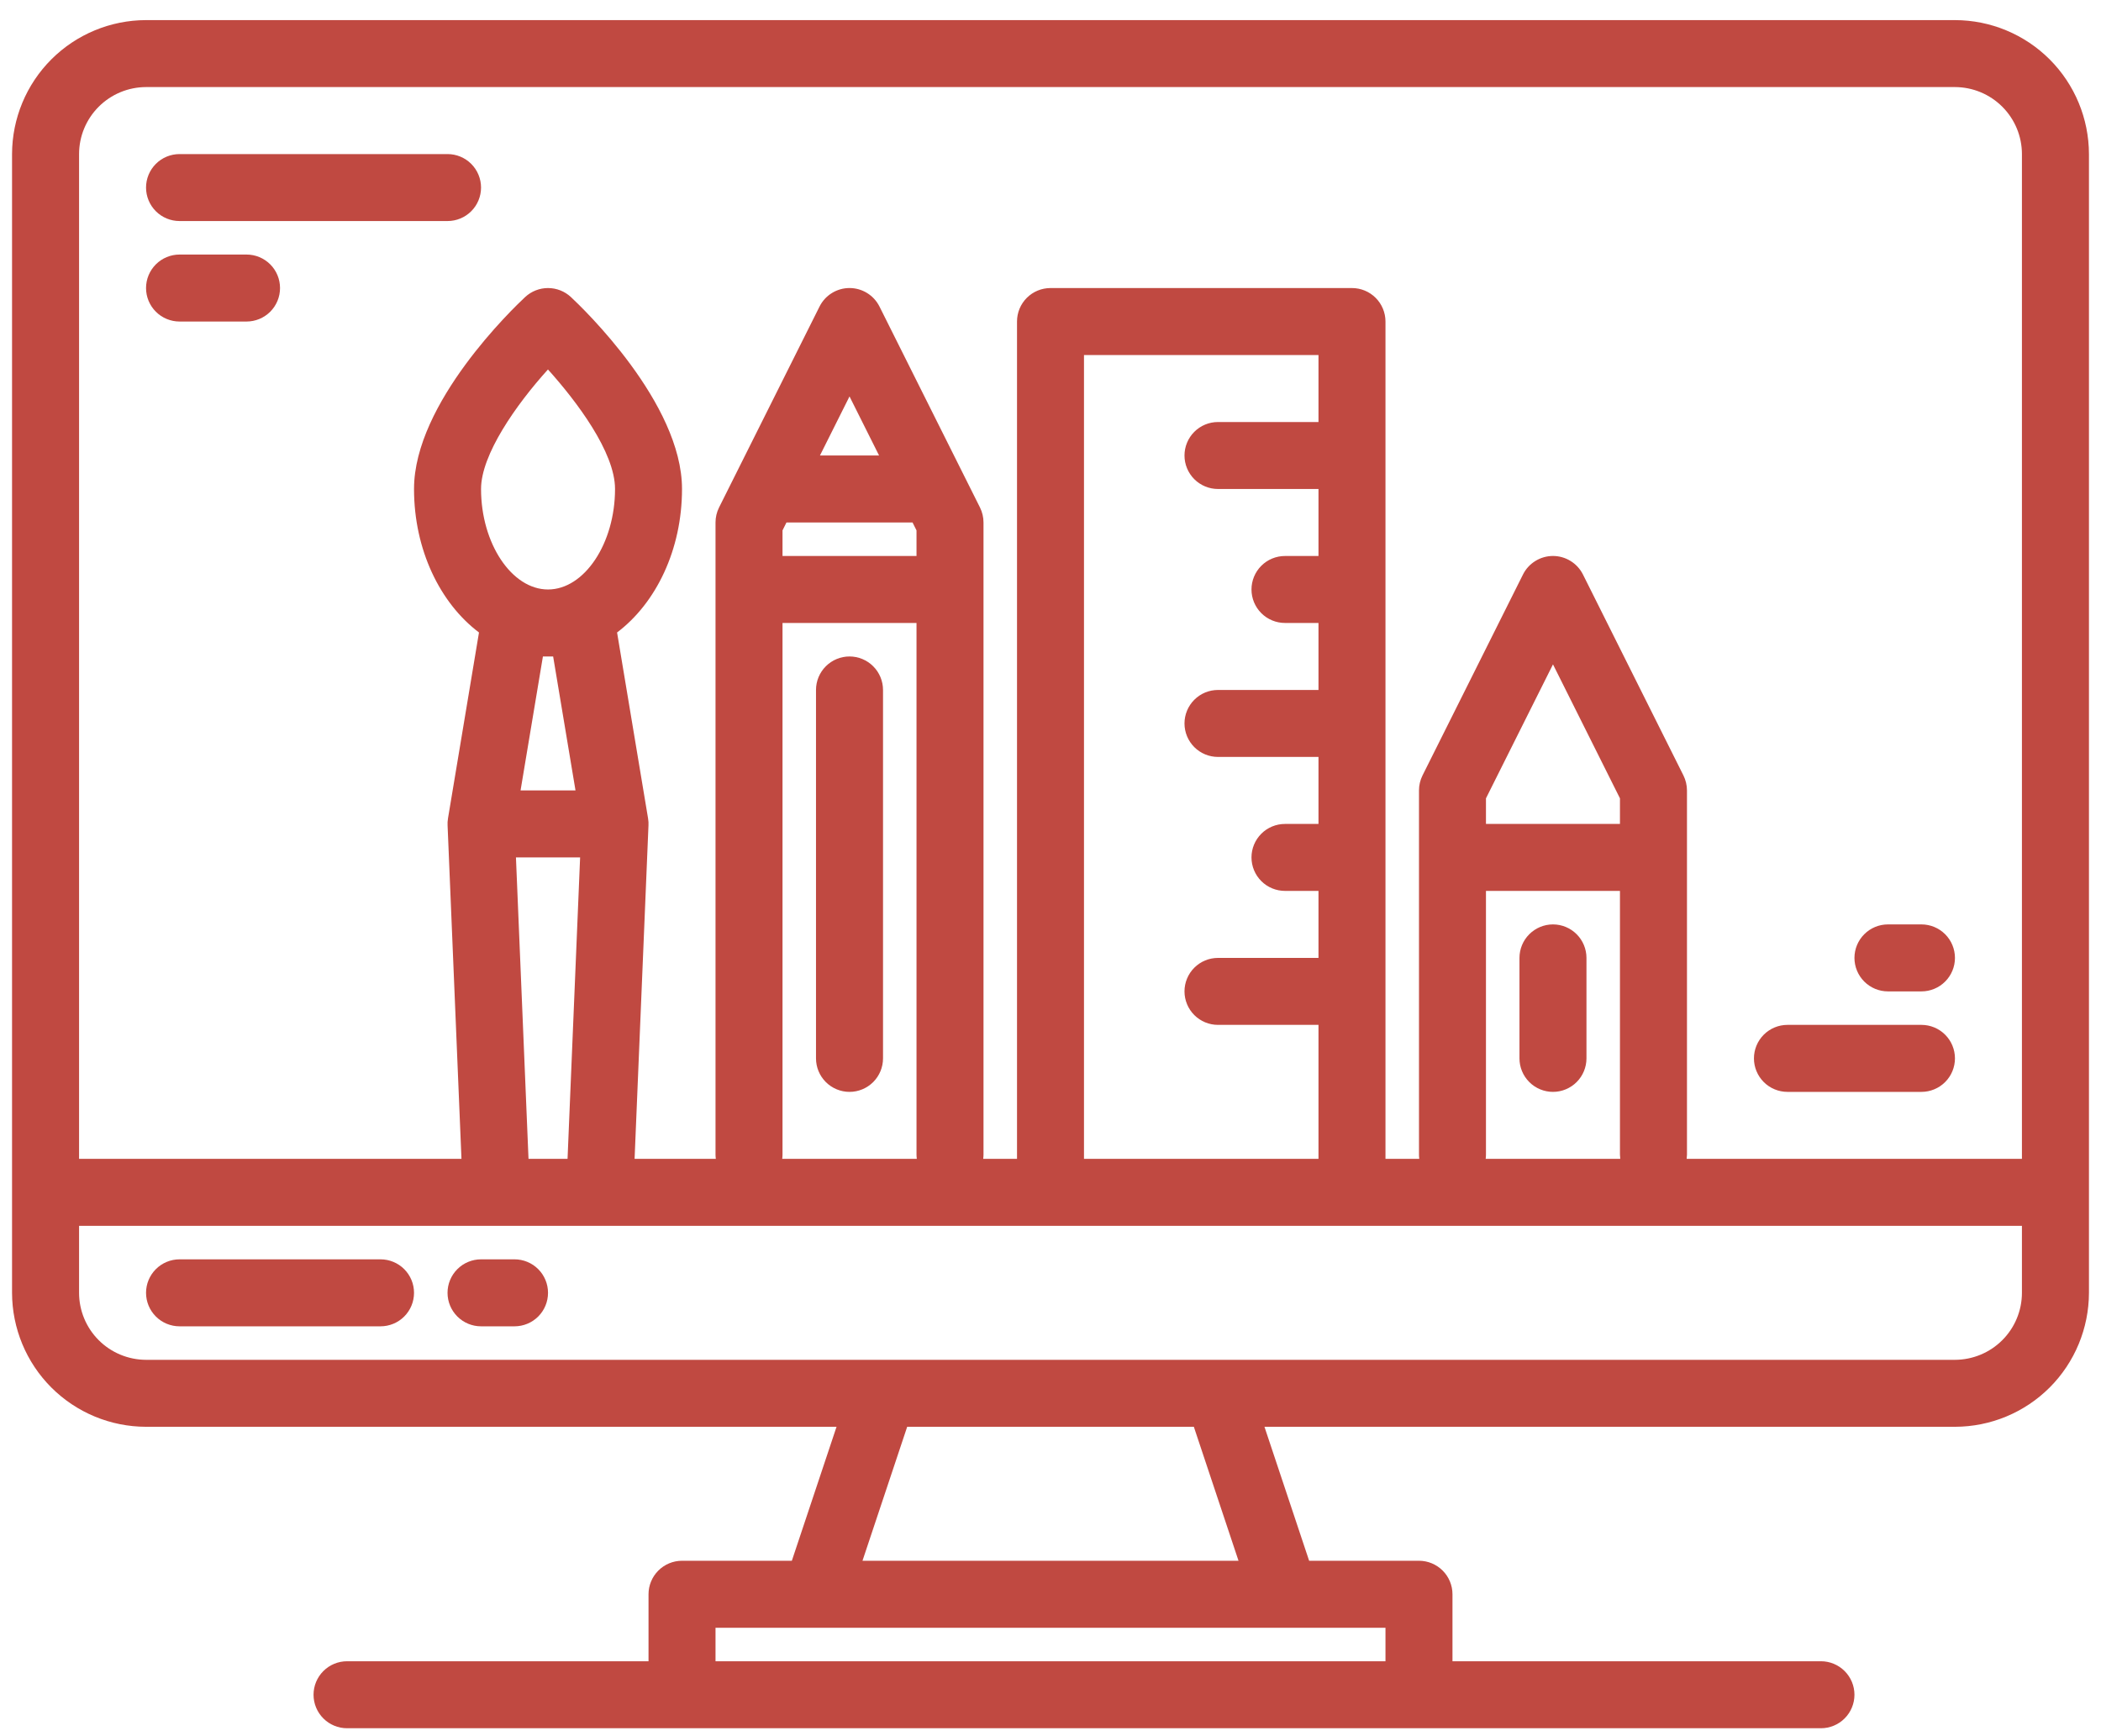 <svg width="98" height="81" viewBox="0 0 98 81" fill="none" xmlns="http://www.w3.org/2000/svg">
<path d="M91.188 0.938H6.812C5.156 0.94 3.567 1.599 2.395 2.77C1.224 3.942 0.565 5.531 0.562 7.188V60.312C0.565 61.969 1.224 63.558 2.395 64.73C3.567 65.901 5.156 66.56 6.812 66.562H39.02L36.935 72.812H31.812C31.398 72.812 31.001 72.977 30.708 73.27C30.415 73.563 30.25 73.961 30.25 74.375V77.5H16.188C15.773 77.5 15.376 77.665 15.083 77.958C14.79 78.251 14.625 78.648 14.625 79.062C14.625 79.477 14.79 79.874 15.083 80.167C15.376 80.46 15.773 80.625 16.188 80.625H84.938C85.352 80.625 85.749 80.46 86.042 80.167C86.335 79.874 86.5 79.477 86.5 79.062C86.5 78.648 86.335 78.251 86.042 77.958C85.749 77.665 85.352 77.5 84.938 77.5H67.75V74.375C67.75 73.961 67.585 73.563 67.292 73.27C66.999 72.977 66.602 72.812 66.188 72.812H61.064L58.98 66.562H91.188C92.844 66.56 94.433 65.901 95.605 64.73C96.776 63.558 97.435 61.969 97.438 60.312V7.188C97.435 5.531 96.776 3.942 95.605 2.77C94.433 1.599 92.844 0.94 91.188 0.938ZM64.625 75.938V77.5H33.375V75.938H64.625ZM40.23 72.812L42.315 66.562H55.686L57.77 72.812H40.23ZM94.312 60.312C94.311 61.141 93.982 61.935 93.396 62.521C92.81 63.107 92.016 63.436 91.188 63.438H6.812C5.984 63.436 5.19 63.107 4.604 62.521C4.018 61.935 3.689 61.141 3.688 60.312V57.188H94.312V60.312ZM27.059 40L26.473 54.062H24.652L24.066 40H27.059ZM24.281 36.875L25.324 30.625H25.801L26.844 36.875H24.281ZM25.562 27.5C23.869 27.5 22.438 25.354 22.438 22.812C22.438 21.209 24.074 18.879 25.559 17.236C26.896 18.721 28.688 21.094 28.688 22.812C28.688 25.354 27.256 27.5 25.562 27.5ZM42.566 24.375L42.75 24.744V25.938H36.5V24.744L36.684 24.375H42.566ZM38.246 21.25L39.625 18.494L41.004 21.25H38.246ZM42.75 29.062V53.867C42.751 53.932 42.755 53.998 42.764 54.062H36.486C36.495 53.998 36.499 53.932 36.5 53.867V29.062H42.75ZM56.812 22.812H61.5V25.938H59.938C59.523 25.938 59.126 26.102 58.833 26.395C58.54 26.688 58.375 27.086 58.375 27.5C58.375 27.914 58.54 28.312 58.833 28.605C59.126 28.898 59.523 29.062 59.938 29.062H61.5V32.188H56.812C56.398 32.188 56.001 32.352 55.708 32.645C55.415 32.938 55.25 33.336 55.25 33.75C55.25 34.164 55.415 34.562 55.708 34.855C56.001 35.148 56.398 35.312 56.812 35.312H61.5V38.438H59.938C59.523 38.438 59.126 38.602 58.833 38.895C58.54 39.188 58.375 39.586 58.375 40C58.375 40.414 58.54 40.812 58.833 41.105C59.126 41.398 59.523 41.562 59.938 41.562H61.5V44.688H56.812C56.398 44.688 56.001 44.852 55.708 45.145C55.415 45.438 55.25 45.836 55.25 46.25C55.25 46.664 55.415 47.062 55.708 47.355C56.001 47.648 56.398 47.812 56.812 47.812H61.5V54.062H50.562V16.562H61.5V19.688H56.812C56.398 19.688 56.001 19.852 55.708 20.145C55.415 20.438 55.25 20.836 55.25 21.25C55.25 21.664 55.415 22.062 55.708 22.355C56.001 22.648 56.398 22.812 56.812 22.812ZM75.562 41.562V53.867C75.563 53.932 75.568 53.998 75.576 54.062H69.299C69.307 53.998 69.312 53.932 69.312 53.867V41.562H75.562ZM69.312 38.438V37.244L72.438 30.994L75.562 37.244V38.438H69.312ZM94.312 54.062H78.674C78.682 53.998 78.687 53.932 78.688 53.867V36.875C78.687 36.632 78.631 36.393 78.523 36.176L73.836 26.801C73.706 26.541 73.506 26.323 73.259 26.171C73.012 26.018 72.728 25.937 72.438 25.937C72.147 25.937 71.863 26.018 71.616 26.171C71.369 26.323 71.169 26.541 71.039 26.801L66.352 36.176C66.244 36.393 66.188 36.632 66.188 36.875V53.867C66.188 53.932 66.193 53.998 66.201 54.062H64.625V15C64.625 14.586 64.46 14.188 64.167 13.895C63.874 13.602 63.477 13.438 63.062 13.438H49C48.586 13.438 48.188 13.602 47.895 13.895C47.602 14.188 47.438 14.586 47.438 15V54.062H45.861C45.87 53.998 45.874 53.932 45.875 53.867V24.375C45.875 24.132 45.819 23.893 45.711 23.676L41.023 14.301C40.893 14.041 40.694 13.823 40.447 13.671C40.2 13.518 39.915 13.437 39.625 13.437C39.335 13.437 39.05 13.518 38.803 13.671C38.556 13.823 38.357 14.041 38.227 14.301L33.539 23.676C33.431 23.893 33.375 24.132 33.375 24.375V53.867C33.376 53.932 33.38 53.998 33.389 54.062H29.6L30.248 38.502C30.25 38.467 30.248 38.432 30.248 38.395V38.348C30.244 38.293 30.238 38.238 30.229 38.184V38.18L28.783 29.506C30.598 28.137 31.812 25.648 31.812 22.812C31.812 18.797 27.158 14.35 26.627 13.855C26.337 13.587 25.957 13.438 25.562 13.438C25.168 13.438 24.788 13.587 24.498 13.855C23.967 14.35 19.312 18.797 19.312 22.812C19.312 25.648 20.527 28.137 22.342 29.506L20.896 38.18V38.184C20.887 38.238 20.881 38.293 20.877 38.348V38.395C20.877 38.432 20.875 38.467 20.877 38.502L21.525 54.062H3.688V7.188C3.689 6.359 4.018 5.565 4.604 4.979C5.19 4.393 5.984 4.064 6.812 4.062H91.188C92.016 4.064 92.81 4.393 93.396 4.979C93.982 5.565 94.311 6.359 94.312 7.188V54.062Z" fill="#C04941"/>
<path d="M17.75 58.75H8.375C7.961 58.75 7.563 58.915 7.27 59.208C6.977 59.501 6.812 59.898 6.812 60.312C6.812 60.727 6.977 61.124 7.27 61.417C7.563 61.71 7.961 61.875 8.375 61.875H17.75C18.164 61.875 18.562 61.71 18.855 61.417C19.148 61.124 19.312 60.727 19.312 60.312C19.312 59.898 19.148 59.501 18.855 59.208C18.562 58.915 18.164 58.75 17.75 58.75Z" fill="#C04941"/>
<path d="M24 58.75H22.438C22.023 58.75 21.626 58.915 21.333 59.208C21.04 59.501 20.875 59.898 20.875 60.312C20.875 60.727 21.04 61.124 21.333 61.417C21.626 61.71 22.023 61.875 22.438 61.875H24C24.414 61.875 24.812 61.71 25.105 61.417C25.398 61.124 25.562 60.727 25.562 60.312C25.562 59.898 25.398 59.501 25.105 59.208C24.812 58.915 24.414 58.75 24 58.75Z" fill="#C04941"/>
<path d="M39.625 30.625C39.211 30.625 38.813 30.79 38.52 31.083C38.227 31.376 38.062 31.773 38.062 32.188V49.375C38.062 49.789 38.227 50.187 38.52 50.48C38.813 50.773 39.211 50.938 39.625 50.938C40.039 50.938 40.437 50.773 40.73 50.48C41.023 50.187 41.188 49.789 41.188 49.375V32.188C41.188 31.773 41.023 31.376 40.73 31.083C40.437 30.79 40.039 30.625 39.625 30.625Z" fill="#C04941"/>
<path d="M72.438 43.125C72.023 43.125 71.626 43.29 71.333 43.583C71.04 43.876 70.875 44.273 70.875 44.688V49.375C70.875 49.789 71.04 50.187 71.333 50.48C71.626 50.773 72.023 50.938 72.438 50.938C72.852 50.938 73.249 50.773 73.542 50.48C73.835 50.187 74 49.789 74 49.375V44.688C74 44.273 73.835 43.876 73.542 43.583C73.249 43.29 72.852 43.125 72.438 43.125Z" fill="#C04941"/>
<path d="M8.375 10.312H20.875C21.289 10.312 21.687 10.148 21.98 9.855C22.273 9.562 22.438 9.164 22.438 8.75C22.438 8.336 22.273 7.938 21.98 7.645C21.687 7.352 21.289 7.188 20.875 7.188H8.375C7.961 7.188 7.563 7.352 7.27 7.645C6.977 7.938 6.812 8.336 6.812 8.75C6.812 9.164 6.977 9.562 7.27 9.855C7.563 10.148 7.961 10.312 8.375 10.312Z" fill="#C04941"/>
<path d="M8.375 15H11.5C11.914 15 12.312 14.835 12.605 14.542C12.898 14.249 13.062 13.852 13.062 13.438C13.062 13.023 12.898 12.626 12.605 12.333C12.312 12.04 11.914 11.875 11.5 11.875H8.375C7.961 11.875 7.563 12.04 7.27 12.333C6.977 12.626 6.812 13.023 6.812 13.438C6.812 13.852 6.977 14.249 7.27 14.542C7.563 14.835 7.961 15 8.375 15Z" fill="#C04941"/>
<path d="M83.375 50.938H89.625C90.039 50.938 90.437 50.773 90.73 50.48C91.023 50.187 91.188 49.789 91.188 49.375C91.188 48.961 91.023 48.563 90.73 48.27C90.437 47.977 90.039 47.812 89.625 47.812H83.375C82.961 47.812 82.563 47.977 82.27 48.27C81.977 48.563 81.812 48.961 81.812 49.375C81.812 49.789 81.977 50.187 82.27 50.48C82.563 50.773 82.961 50.938 83.375 50.938Z" fill="#C04941"/>
<path d="M88.062 46.25H89.625C90.039 46.25 90.437 46.085 90.73 45.792C91.023 45.499 91.188 45.102 91.188 44.688C91.188 44.273 91.023 43.876 90.73 43.583C90.437 43.29 90.039 43.125 89.625 43.125H88.062C87.648 43.125 87.251 43.29 86.958 43.583C86.665 43.876 86.5 44.273 86.5 44.688C86.5 45.102 86.665 45.499 86.958 45.792C87.251 46.085 87.648 46.25 88.062 46.25Z" fill="#C04941"/>
</svg>
